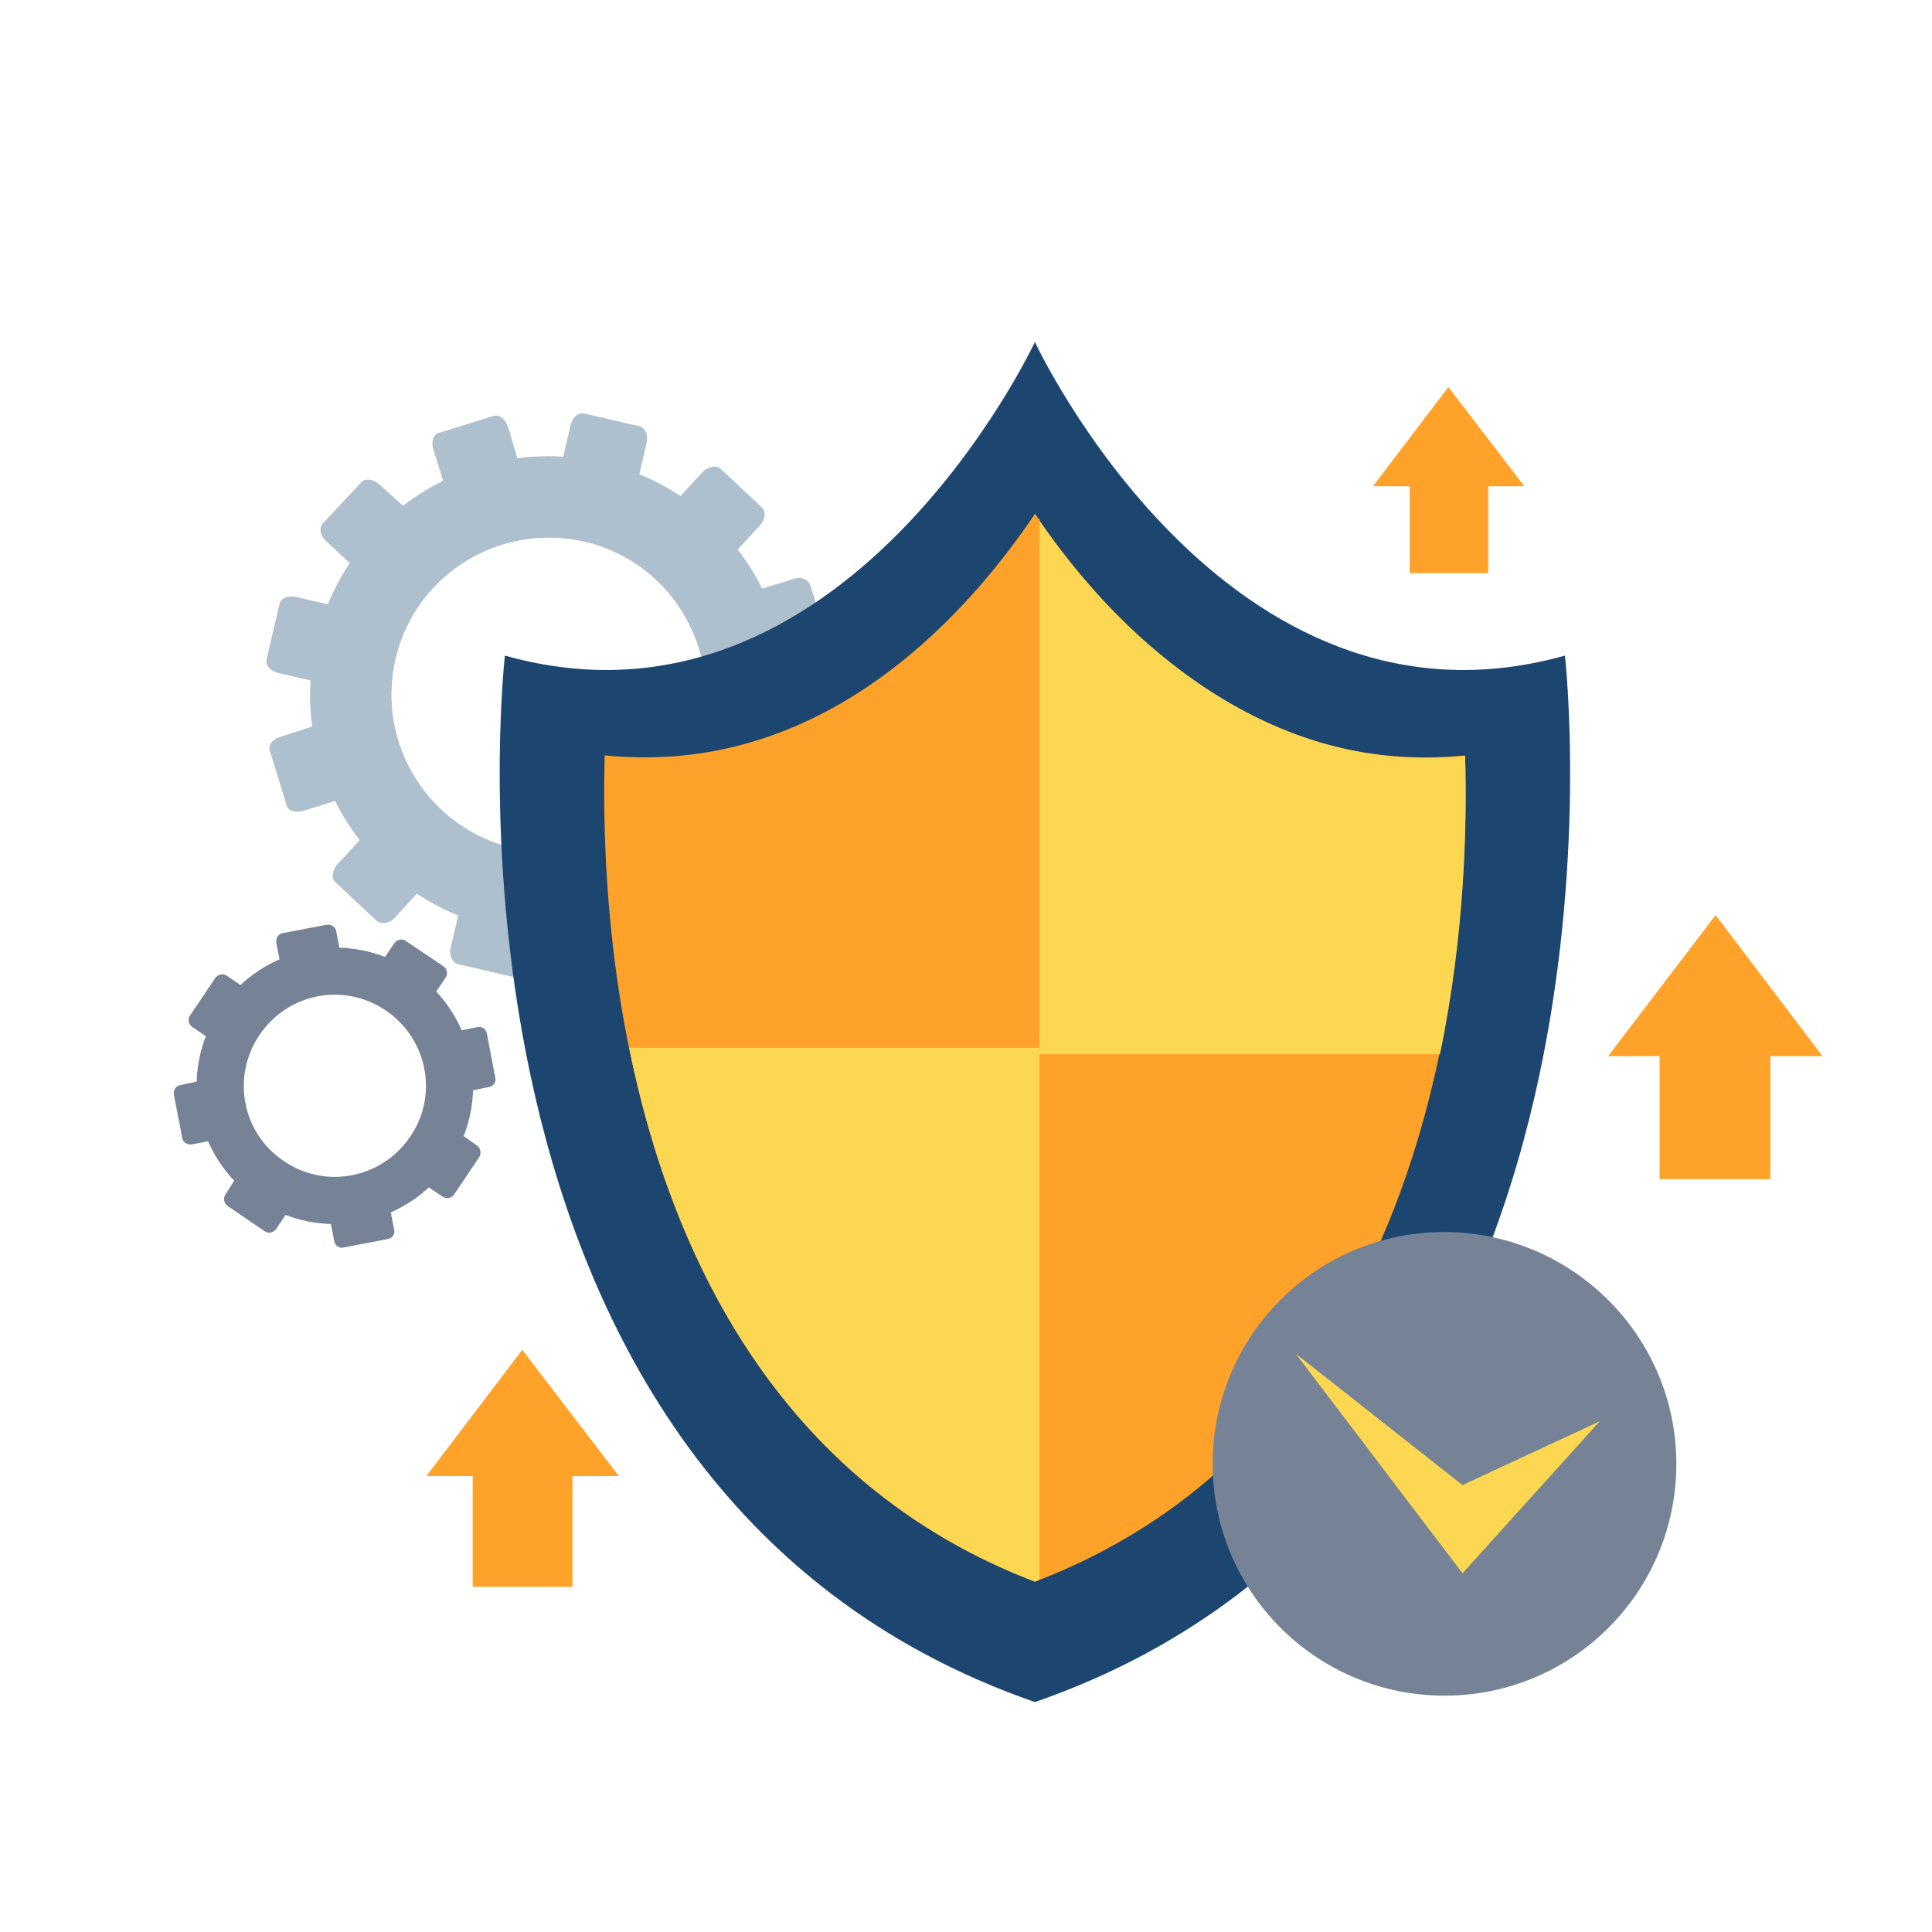 <?xml version="1.0" encoding="utf-8"?>
<!-- Generator: Adobe Illustrator 20.1.0, SVG Export Plug-In . SVG Version: 6.00 Build 0)  -->
<svg version="1.1" id="Слой_1" xmlns="http://www.w3.org/2000/svg" xmlns:xlink="http://www.w3.org/1999/xlink" x="0px" y="0px"
	 viewBox="0 0 300 300" style="enable-background:new 0 0 300 300;" xml:space="preserve">
<style type="text/css">
	.st0{fill:#AEBFCE;}
	.st1{fill:#768296;}
	.st2{fill:#1C4670;}
	.st3{fill:#FFA229;}
	.st4{fill:#FCD751;}
</style>
<g>
	<g>
		<path class="st0" d="M87,72.9c-0.3,1.2,0.2,2.4,1.1,2.6l8.6,2c0.9,0.2,1.8-0.6,2.1-1.8l1.6-6.9c0.3-1.2-0.2-2.4-1.1-2.6l-8.6-2
			c-0.9-0.2-1.8,0.6-2.1,1.8L87,72.9z"/>
		<path class="st0" d="M71.6,140.2c0.3-1.2,1.2-2,2.1-1.8l8.6,2c0.9,0.2,1.4,1.4,1.1,2.6l-1.6,6.9c-0.3,1.2-1.2,2-2.1,1.8l-8.6-2
			c-0.9-0.2-1.4-1.4-1.1-2.6L71.6,140.2z"/>
		<path class="st0" d="M104.3,78.5c-0.8,0.9-1,2.2-0.3,2.8l6.4,6c0.7,0.6,1.9,0.4,2.8-0.5l4.8-5.2c0.8-0.9,1-2.2,0.3-2.8l-6.4-6
			c-0.7-0.6-1.9-0.4-2.8,0.5L104.3,78.5z"/>
		<path class="st0" d="M57.2,129c0.9-0.9,2.1-1.1,2.8-0.5l6.4,6c0.7,0.6,0.5,1.9-0.3,2.8l-4.8,5.2c-0.8,0.9-2.1,1.1-2.8,0.5l-6.4-6
			c-0.7-0.6-0.5-1.9,0.3-2.8L57.2,129z"/>
		<path class="st0" d="M116.4,92c-1.2,0.4-1.9,1.4-1.7,2.3l2.6,8.4c0.3,0.9,1.5,1.3,2.6,0.9l6.8-2.1c1.2-0.4,1.9-1.4,1.7-2.3
			l-2.6-8.4c-0.3-0.9-1.5-1.3-2.6-0.9L116.4,92z"/>
		<path class="st0" d="M50.4,112.2c1.2-0.4,2.4,0,2.6,0.9l2.6,8.4c0.3,0.9-0.5,1.9-1.7,2.3l-6.8,2.1c-1.2,0.4-2.4,0-2.6-0.9
			l-2.6-8.4c-0.3-0.9,0.5-1.9,1.7-2.2L50.4,112.2z"/>
		<path class="st0" d="M120.2,109.7c-1.2-0.3-2.4,0.2-2.6,1.1l-2,8.6c-0.2,0.9,0.6,1.8,1.8,2.1l6.9,1.6c1.2,0.3,2.4-0.2,2.6-1.1
			l2-8.6c0.2-0.9-0.6-1.8-1.8-2.1L120.2,109.7z"/>
		<path class="st0" d="M52.9,94.3c1.2,0.3,2,1.2,1.8,2.1l-2,8.6c-0.2,0.9-1.4,1.4-2.6,1.1l-6.9-1.6c-1.2-0.3-2-1.2-1.8-2.1l2-8.6
			c0.2-0.9,1.4-1.4,2.6-1.1L52.9,94.3z"/>
		<path class="st0" d="M114.6,127c-0.9-0.8-2.1-1-2.8-0.3l-6,6.4c-0.6,0.7-0.4,1.9,0.5,2.8l5.2,4.8c0.9,0.8,2.1,1,2.8,0.3l6-6.4
			c0.6-0.7,0.4-1.9-0.5-2.8L114.6,127z"/>
		<path class="st0" d="M64.1,79.9c0.9,0.9,1.1,2.1,0.5,2.8l-6,6.4c-0.6,0.7-1.9,0.5-2.8-0.3L50.6,84c-0.9-0.8-1.1-2.1-0.5-2.7l6-6.4
			c0.6-0.7,1.9-0.5,2.8,0.3L64.1,79.9z"/>
		<path class="st0" d="M101.1,139.1c-0.4-1.2-1.4-1.9-2.2-1.7l-8.4,2.6c-0.9,0.3-1.3,1.4-0.9,2.6l2.1,6.8c0.4,1.2,1.4,1.9,2.2,1.6
			l8.4-2.6c0.9-0.3,1.3-1.5,0.9-2.6L101.1,139.1z"/>
		<path class="st0" d="M80.9,73.1c0.4,1.2,0,2.4-0.9,2.6l-8.4,2.6c-0.9,0.3-1.9-0.5-2.2-1.7l-2.1-6.8c-0.4-1.2,0-2.4,0.9-2.6
			l8.4-2.6c0.9-0.3,1.9,0.5,2.3,1.7L80.9,73.1z"/>
		<path class="st0" d="M49.1,99.6c-4.6,19.9,7.9,39.8,27.8,44.4c19.9,4.6,39.8-7.9,44.4-27.8c4.6-19.9-7.9-39.8-27.8-44.4
			C73.6,67.2,53.7,79.6,49.1,99.6z M61.4,102.4c3-13.1,16.1-21.3,29.3-18.3c13.1,3,21.3,16.1,18.3,29.3c-3,13.1-16.1,21.3-29.3,18.3
			C66.6,128.6,58.4,115.6,61.4,102.4z"/>
	</g>
	<g>
		<path class="st1" d="M34.2,156.6c-6.6,9.8-4.1,23.2,5.8,29.8c9.8,6.6,23.2,4.1,29.8-5.8c6.6-9.8,4.1-23.2-5.8-29.8
			C54.2,144.2,40.9,146.8,34.2,156.6z M40.3,160.7c4.4-6.5,13.1-8.2,19.6-3.8c6.5,4.4,8.2,13.2,3.8,19.6c-4.4,6.5-13.2,8.2-19.6,3.8
			C37.6,176,35.9,167.2,40.3,160.7z"/>
		<path class="st1" d="M58.9,149.9c-0.4,0.6-0.3,1.4,0.4,1.8l5.8,3.9c0.6,0.4,1.4,0.3,1.8-0.4l2.3-3.4c0.4-0.6,0.2-1.4-0.4-1.8
			l-5.8-3.9c-0.6-0.4-1.4-0.2-1.8,0.4L58.9,149.9z"/>
		<path class="st1" d="M37.2,182c0.4-0.6,1.2-0.8,1.8-0.3l5.8,3.9c0.6,0.4,0.8,1.2,0.4,1.8l-2.3,3.4c-0.4,0.6-1.2,0.8-1.8,0.4
			l-5.7-3.9c-0.6-0.4-0.8-1.2-0.4-1.8L37.2,182z"/>
		<path class="st1" d="M70.1,160.3c-0.7,0.1-1.2,0.8-1,1.5l1.3,6.8c0.1,0.7,0.8,1.2,1.5,1l4-0.8c0.7-0.1,1.2-0.8,1-1.5l-1.3-6.8
			c-0.1-0.7-0.8-1.2-1.5-1L70.1,160.3z"/>
		<path class="st1" d="M32.1,167.6c0.7-0.1,1.4,0.3,1.5,1l1.3,6.8c0.1,0.7-0.3,1.4-1,1.5l-4.1,0.8c-0.7,0.1-1.4-0.3-1.5-1L27,170
			c-0.1-0.7,0.3-1.4,1-1.5L32.1,167.6z"/>
		<path class="st1" d="M70.7,175.5c-0.6-0.4-1.4-0.2-1.8,0.4l-3.9,5.8c-0.4,0.6-0.2,1.4,0.3,1.8l3.4,2.3c0.6,0.4,1.4,0.3,1.8-0.3
			l3.9-5.8c0.4-0.6,0.2-1.4-0.3-1.8L70.7,175.5z"/>
		<path class="st1" d="M38.6,153.8c0.6,0.4,0.8,1.2,0.4,1.8l-3.9,5.8c-0.4,0.6-1.2,0.8-1.8,0.4l-3.4-2.3c-0.6-0.4-0.8-1.2-0.4-1.8
			l3.9-5.8c0.4-0.6,1.2-0.8,1.8-0.4L38.6,153.8z"/>
		<path class="st1" d="M60.4,186.8c-0.1-0.7-0.8-1.2-1.5-1l-6.8,1.3c-0.7,0.1-1.2,0.8-1,1.5l0.8,4.1c0.1,0.7,0.8,1.2,1.5,1l6.8-1.3
			c0.7-0.1,1.2-0.8,1-1.5L60.4,186.8z"/>
		<path class="st1" d="M53,148.7c0.1,0.7-0.3,1.4-1,1.5l-6.8,1.3c-0.7,0.1-1.4-0.3-1.5-1l-0.8-4.1c-0.1-0.7,0.3-1.4,1-1.5l6.8-1.3
			c0.7-0.1,1.4,0.3,1.5,1L53,148.7z"/>
	</g>
	<path class="st2" d="M243,101.8c-52.8,14.8-82.3-48.7-82.3-48.7s-29.6,63.5-82.3,48.7c0,0-14.8,128.8,82.3,162.5
		C257.8,230.6,243,101.8,243,101.8z"/>
	<path class="st3" d="M160.7,245.6C96.9,221.2,93.1,145,93.9,117.3c2.1,0.2,4.2,0.3,6.3,0.3c29.7,0,50-22.2,60.5-37.8
		c10.6,15.6,30.8,37.8,60.5,37.8c2.1,0,4.2-0.1,6.3-0.3C228.3,145,224.4,221.3,160.7,245.6z"/>
	<g>
		<path class="st1" d="M260.3,227.3c0,19.9-16.1,36-36,36c-19.9,0-36-16.1-36-36c0-19.9,16.1-36,36-36
			C244.2,191.4,260.3,207.5,260.3,227.3z"/>
		<polygon class="st4" points="201.2,210.2 227.1,244.3 248.4,220.7 227.1,230.6 		"/>
	</g>
	<path class="st4" d="M161.5,162.7H97.7c6.4,31.5,22.8,67.5,63,82.9c0.2-0.1,0.5-0.2,0.7-0.3V162.7z"/>
	<path class="st4" d="M221.4,117.7c2,0,4.1-0.1,6.1-0.3c0.3,10.4,0,27.6-3.9,46.3h-62.2V80.9c0.3-0.4-1-0.7-0.7-1.1
		C171,95.4,192.3,117.7,221.4,117.7z"/>
	<g>
		<rect x="257.7" y="162.4" class="st3" width="17.2" height="20.7"/>
		<polygon class="st3" points="283,164 249.7,164 266.4,142.1 266.4,142.1 		"/>
	</g>
	<g>
		<rect x="218.9" y="74.4" class="st3" width="12.2" height="14.6"/>
		<polygon class="st3" points="236.7,75.5 213.2,75.5 224.9,60.1 224.9,60.1 		"/>
	</g>
	<g>
		<rect x="73.4" y="227.8" class="st3" width="15.5" height="18.6"/>
		<polygon class="st3" points="96.1,229.2 66.2,229.2 81.1,209.6 81.1,209.6 		"/>
	</g>
</g>
<g>
</g>
<g>
</g>
<g>
</g>
<g>
</g>
<g>
</g>
<g>
</g>
<g>
</g>
<g>
</g>
<g>
</g>
<g>
</g>
<g>
</g>
<g>
</g>
<g>
</g>
<g>
</g>
<g>
</g>
</svg>
